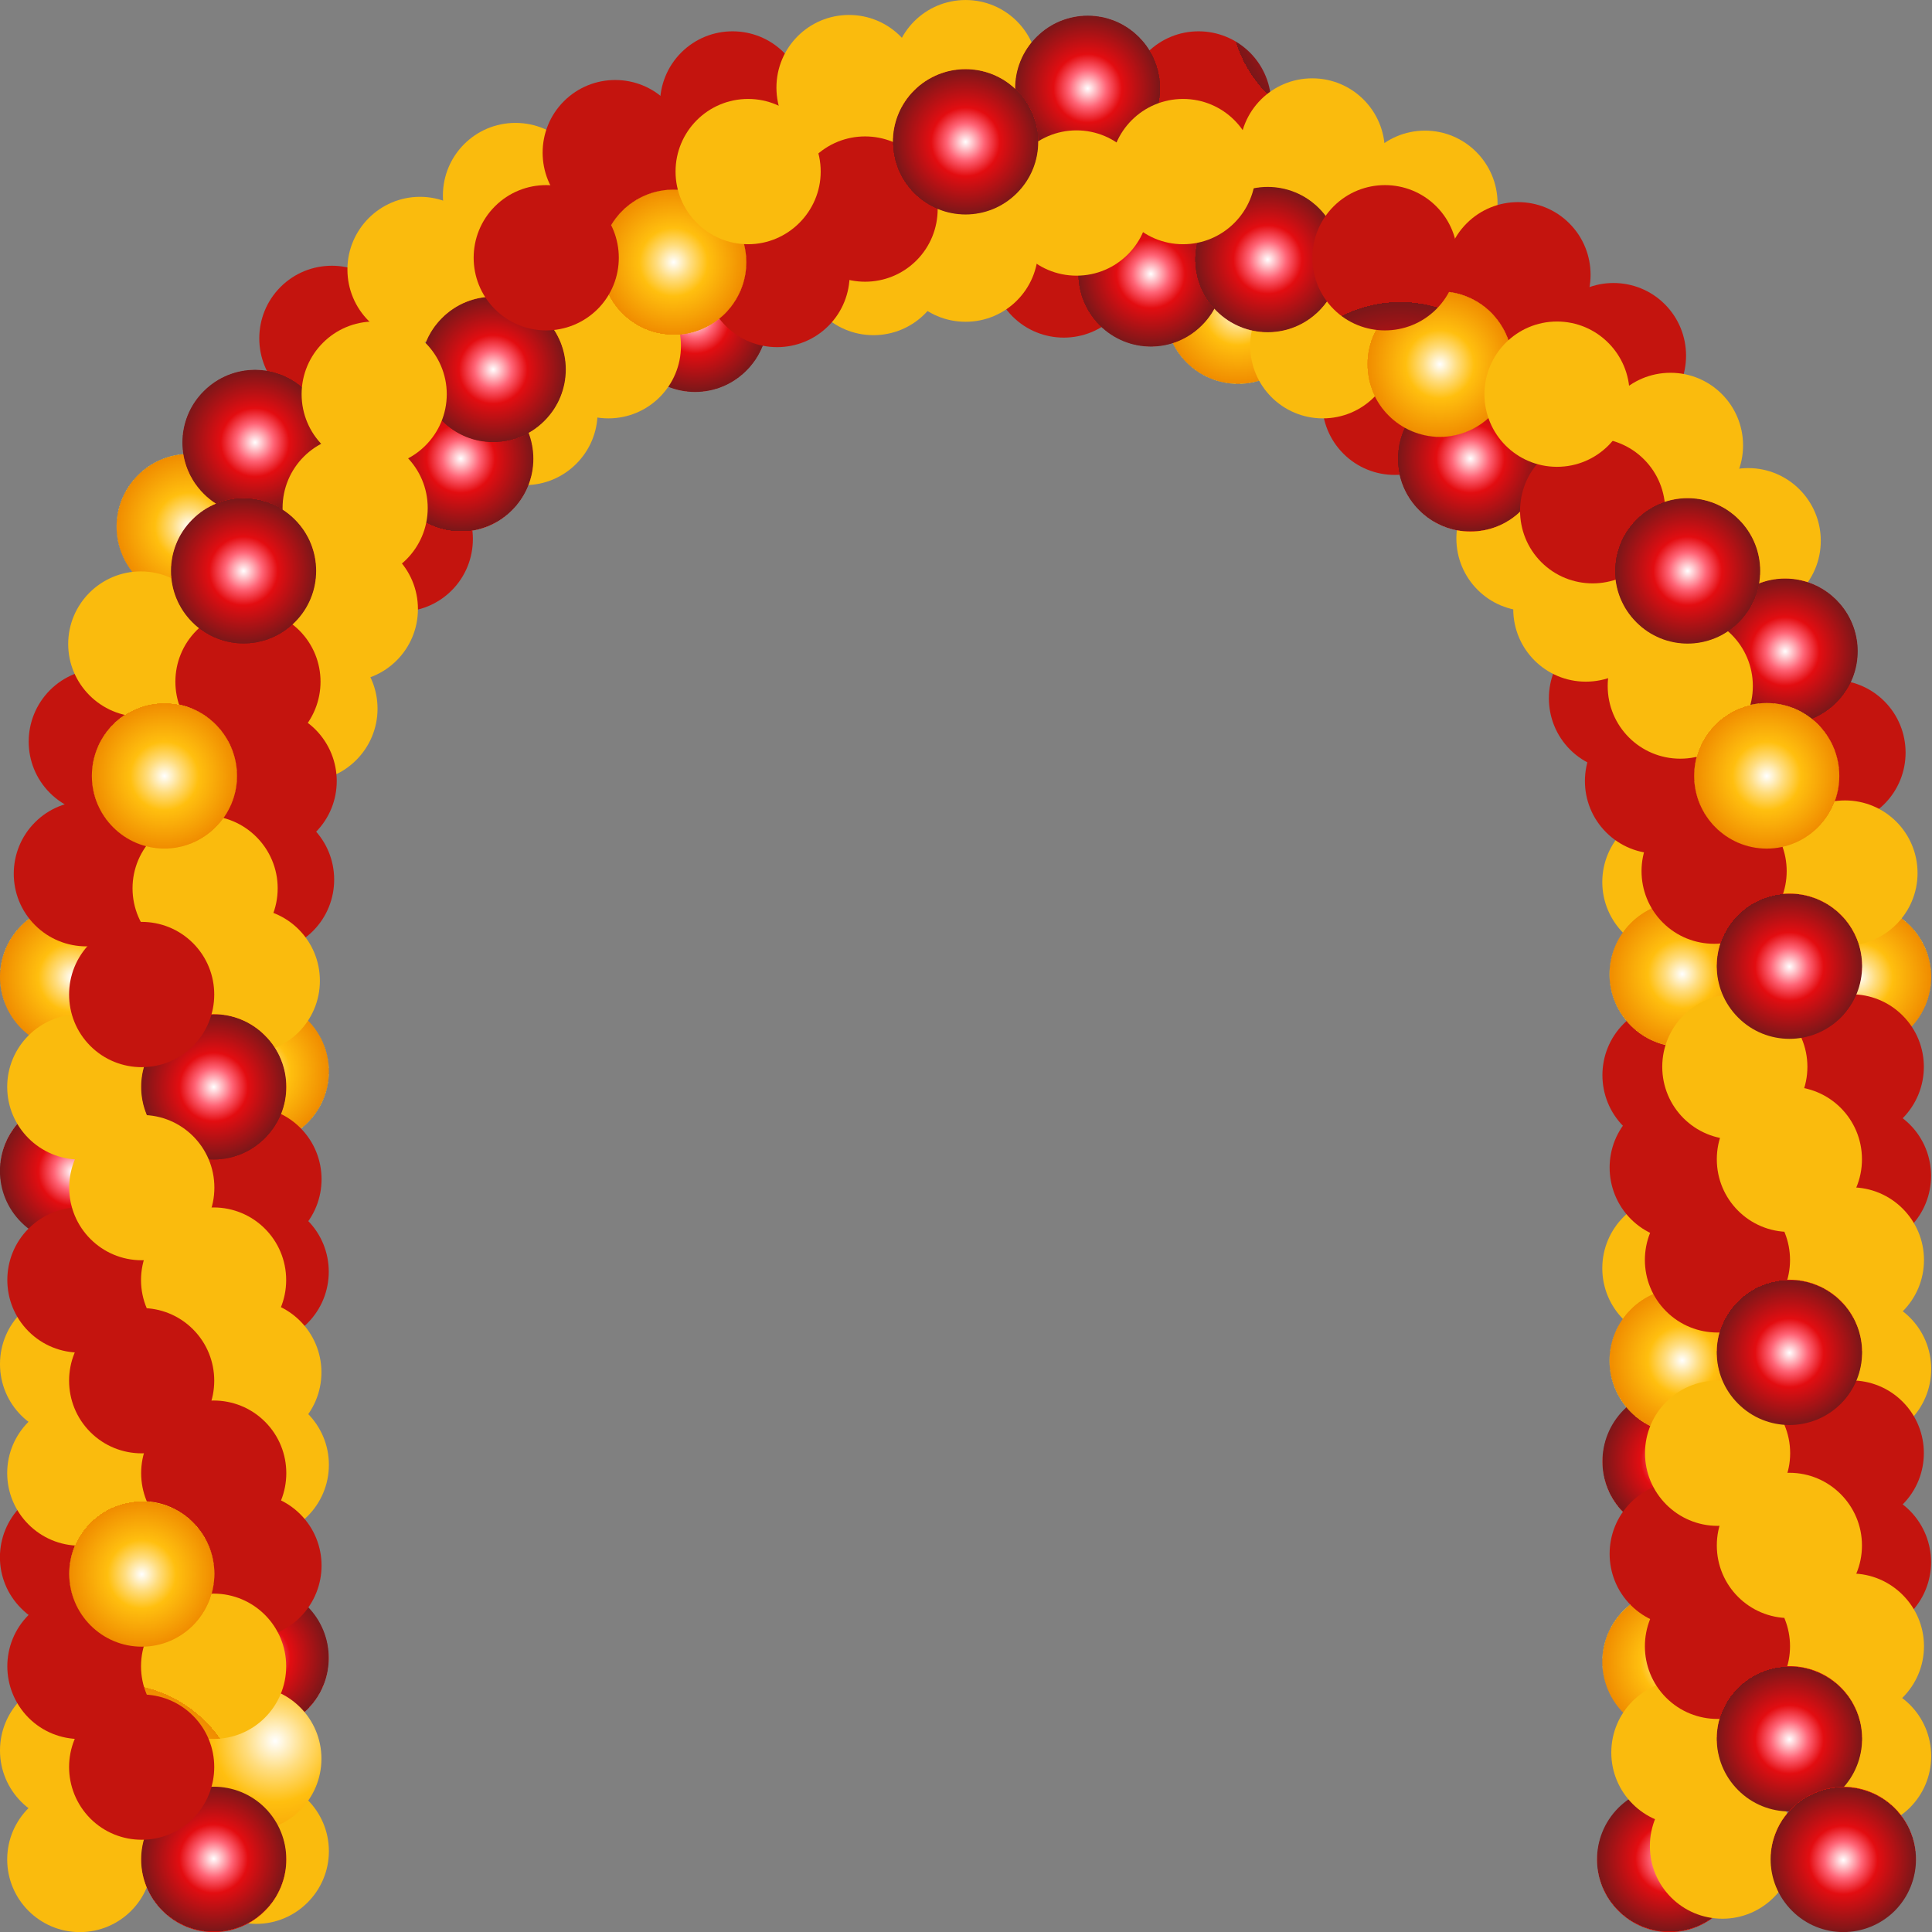 <?xml version="1.0" encoding="UTF-8" standalone="no"?>
<svg
   xmlns:dc="http://purl.org/dc/elements/1.1/"
   xmlns:cc="http://creativecommons.org/ns#"
   xmlns:rdf="http://www.w3.org/1999/02/22-rdf-syntax-ns#"
   xmlns:svg="http://www.w3.org/2000/svg"
   xmlns="http://www.w3.org/2000/svg"
   xmlns:xlink="http://www.w3.org/1999/xlink"
   xmlns:sodipodi="http://sodipodi.sourceforge.net/DTD/sodipodi-0.dtd"
   xmlns:inkscape="http://www.inkscape.org/namespaces/inkscape"
   width="266"
   height="266"
   version="1.1"
   style="clip-rule:evenodd;fill-rule:evenodd;image-rendering:optimizeQuality;shape-rendering:geometricPrecision;text-rendering:geometricPrecision"
   viewBox="0 0 7507.07 7507.111"
   id="svg2"
   inkscape:version="0.91 r13725"
   sodipodi:docname="arka.nedit.svg">
  <rect x="0" y="0" width="7507.07" height="7507.111" fill="#808080" stroke="none"/>
  <sodipodi:namedview
     pagecolor="#ffffff"
     bordercolor="#666666"
     borderopacity="1"
     objecttolerance="10"
     gridtolerance="10"
     guidetolerance="10"
     inkscape:pageopacity="0"
     inkscape:pageshadow="2"
     inkscape:window-width="1600"
     inkscape:window-height="838"
     id="namedview152"
     showgrid="false"
     inkscape:zoom="2.8294819"
     inkscape:cx="84.700713"
     inkscape:cy="116.94726"
     inkscape:window-x="-8"
     inkscape:window-y="-8"
     inkscape:window-maximized="1"
     inkscape:current-layer="_1563767412208" />
  <defs
     id="defs5">
    <radialGradient
       fy="7509.23"
       fx="1649.66"
       r="214.37"
       cy="7509.23"
       cx="1649.66"
       gradientTransform="matrix(1.259,1.259,1.259,-1.259,-9882,14886)"
       gradientUnits="userSpaceOnUse"
       id="radialGradient4524">
      <stop
         id="stop4526"
         style="stop-opacity:1; stop-color:white"
         offset="0" />
      <stop
         id="stop4528"
         style="stop-opacity:1; stop-color:#FFDD7F"
         offset="0.231" />
      <stop
         id="stop4530"
         style="stop-opacity:1; stop-color:#FFBF0F"
         offset="0.471" />
      <stop
         id="stop4532"
         style="stop-opacity:1; stop-color:#F08C00"
         offset="1" />
      <stop
         id="stop4534"
         style="stop-opacity:1; stop-color:#FABB0D"
         offset="1" />
    </radialGradient>
    <radialGradient
       fy="1690.21"
       fx="5608.27"
       r="214.37"
       cy="1690.21"
       cx="5608.27"
       gradientTransform="matrix(1.259,1.259,-1.259,1.259,675,-7499)"
       gradientUnits="userSpaceOnUse"
       id="radialGradient4504">
      <stop
         id="stop4506"
         style="stop-opacity:1; stop-color:white"
         offset="0" />
      <stop
         id="stop4508"
         style="stop-opacity:1; stop-color:#FF6375"
         offset="0.259" />
      <stop
         id="stop4510"
         style="stop-opacity:1; stop-color:#E30D11"
         offset="0.471" />
      <stop
         id="stop4512"
         style="stop-opacity:1; stop-color:#7A1719"
         offset="1" />
      <stop
         id="stop4514"
         style="stop-opacity:1; stop-color:#C4140E"
         offset="1" />
    </radialGradient>
    <mask
       id="id0">
      <linearGradient
         id="id1"
         gradientUnits="userSpaceOnUse"
         x1="10293.1"
         y1="4531.22"
         x2="10293.1"
         y2="4436.02">
        <stop
           offset="0"
           style="stop-opacity:0.502; stop-color:white"
           id="stop10" />
        <stop
           offset="1"
           style="stop-opacity:0; stop-color:white"
           id="stop12" />
      </linearGradient>
      <rect
         style="fill:url(#id1)"
         x="9657"
         y="4086"
         width="1492"
         height="455"
         id="rect14" />
    </mask>
    <radialGradient
       inkscape:collect="always"
       xlink:href="#radialGradient4524"
       id="radialGradient4418"
       cx="7615"
       cy="3761.5"
       fx="7615"
       fy="3761.5"
       r="282"
       gradientTransform="matrix(1,0,0,1.002,0,-6.669)"
       gradientUnits="userSpaceOnUse" />
    <radialGradient
       inkscape:collect="always"
       xlink:href="#radialGradient4504"
       id="radialGradient4426"
       cx="7918.5"
       cy="7967.875"
       fx="7918.5"
       fy="7967.875"
       r="282"
       gradientTransform="matrix(1,0,0,1.001,0,-10.596)"
       gradientUnits="userSpaceOnUse" />
    <radialGradient
       inkscape:collect="always"
       xlink:href="#radialGradient4524"
       id="radialGradient4434"
       cx="7972"
       cy="7567"
       fx="7972"
       fy="7567"
       r="282"
       gradientUnits="userSpaceOnUse" />
    <radialGradient
       inkscape:collect="always"
       xlink:href="#radialGradient4524"
       id="radialGradient4442"
       cx="7443"
       cy="7916"
       fx="7443"
       fy="7916"
       r="282"
       gradientUnits="userSpaceOnUse" />
    <radialGradient
       inkscape:collect="always"
       xlink:href="#radialGradient4504"
       id="radialGradient4450"
       cx="7237.5"
       cy="7967.875"
       fx="7237.5"
       fy="7967.875"
       r="282"
       gradientTransform="matrix(1,0,0,1.001,0,-10.596)"
       gradientUnits="userSpaceOnUse" />
    <radialGradient
       inkscape:collect="always"
       xlink:href="#radialGradient4504"
       id="radialGradient4458"
       cx="7703.125"
       cy="7499.5"
       fx="7703.125"
       fy="7499.5"
       r="282.375"
       gradientTransform="matrix(1,0,0,0.999,0,9.959)"
       gradientUnits="userSpaceOnUse" />
    <radialGradient
       inkscape:collect="always"
       xlink:href="#radialGradient4504"
       id="radialGradient4466"
       cx="7423.5"
       cy="7140.5"
       fx="7423.5"
       fy="7140.5"
       r="282"
       gradientUnits="userSpaceOnUse" />
    <radialGradient
       inkscape:collect="always"
       xlink:href="#radialGradient4504"
       id="radialGradient4474"
       cx="7286.5"
       cy="6781.5"
       fx="7286.5"
       fy="6781.5"
       r="282"
       gradientUnits="userSpaceOnUse" />
    <radialGradient
       inkscape:collect="always"
       xlink:href="#radialGradient4524"
       id="radialGradient4482"
       cx="7424"
       cy="6391"
       fx="7424"
       fy="6391"
       r="282"
       gradientUnits="userSpaceOnUse" />
    <radialGradient
       inkscape:collect="always"
       xlink:href="#radialGradient4524"
       id="radialGradient4484"
       cx="7703"
       cy="6749"
       fx="7703"
       fy="6749"
       r="282"
       gradientUnits="userSpaceOnUse" />
    <radialGradient
       inkscape:collect="always"
       xlink:href="#radialGradient4524"
       id="radialGradient4486"
       cx="7944"
       cy="7140"
       fx="7944"
       fy="7140"
       r="282"
       gradientUnits="userSpaceOnUse" />
    <radialGradient
       inkscape:collect="always"
       xlink:href="#radialGradient4524"
       id="radialGradient4494"
       cx="7286.5"
       cy="6032"
       fx="7286.5"
       fy="6032"
       r="282.5"
       gradientTransform="matrix(1,0,0,0.998,0,10.676)"
       gradientUnits="userSpaceOnUse" />
    <radialGradient
       inkscape:collect="always"
       xlink:href="#radialGradient4504"
       id="radialGradient4502"
       cx="7258.5"
       cy="6422.875"
       fx="7258.5"
       fy="6422.875"
       r="282"
       gradientTransform="matrix(1,0,0,1.001,0,-8.541)"
       gradientUnits="userSpaceOnUse" />
    <radialGradient
       inkscape:collect="always"
       xlink:href="#radialGradient4504"
       id="radialGradient4522"
       cx="7971.5"
       cy="6813.5"
       fx="7971.5"
       fy="6813.5"
       r="282"
       gradientUnits="userSpaceOnUse" />
    <radialGradient
       inkscape:collect="always"
       xlink:href="#radialGradient4524"
       id="radialGradient4542"
       cx="7258"
       cy="7200.5"
       fx="7258"
       fy="7200.5"
       r="282"
       gradientTransform="matrix(1,0,0,1.002,0,-12.767)"
       gradientUnits="userSpaceOnUse" />
    <radialGradient
       inkscape:collect="always"
       xlink:href="#radialGradient4524"
       id="radialGradient4544"
       cx="7293"
       cy="7553"
       fx="7293"
       fy="7553"
       r="282"
       gradientUnits="userSpaceOnUse" />
    <radialGradient
       inkscape:collect="always"
       xlink:href="#radialGradient4504"
       id="radialGradient4552"
       cx="7286.5"
       cy="5282.5"
       fx="7286.5"
       fy="5282.5"
       r="282"
       gradientUnits="userSpaceOnUse" />
    <radialGradient
       inkscape:collect="always"
       xlink:href="#radialGradient4504"
       id="radialGradient4554"
       cx="7423.5"
       cy="5640.5"
       fx="7423.5"
       fy="5640.5"
       r="282"
       gradientUnits="userSpaceOnUse" />
    <radialGradient
       inkscape:collect="always"
       xlink:href="#radialGradient4504"
       id="radialGradient4556"
       cx="7703.125"
       cy="5999.5"
       fx="7703.125"
       fy="5999.5"
       r="282.375"
       gradientTransform="matrix(1,0,0,0.999,0,7.967)"
       gradientUnits="userSpaceOnUse" />
    <radialGradient
       inkscape:collect="always"
       xlink:href="#radialGradient4504"
       id="radialGradient4558"
       cx="7943.5"
       cy="6390.5"
       fx="7943.5"
       fy="6390.5"
       r="282"
       gradientUnits="userSpaceOnUse" />
    <radialGradient
       inkscape:collect="always"
       xlink:href="#radialGradient4524"
       id="radialGradient4566"
       cx="7258"
       cy="5673"
       fx="7258"
       fy="5673"
       r="282"
       gradientUnits="userSpaceOnUse" />
    <radialGradient
       inkscape:collect="always"
       xlink:href="#radialGradient4524"
       id="radialGradient4574"
       cx="7286.5"
       cy="4532"
       fx="7286.5"
       fy="4532"
       r="282.5"
       gradientTransform="matrix(1,0,0,0.998,0,8.021)"
       gradientUnits="userSpaceOnUse" />
    <radialGradient
       inkscape:collect="always"
       xlink:href="#radialGradient4524"
       id="radialGradient4576"
       cx="7491"
       cy="4891"
       fx="7491"
       fy="4891"
       r="282"
       gradientUnits="userSpaceOnUse" />
    <radialGradient
       inkscape:collect="always"
       xlink:href="#radialGradient4524"
       id="radialGradient4578"
       cx="7703"
       cy="5250"
       fx="7703"
       fy="5250"
       r="282"
       gradientUnits="userSpaceOnUse" />
    <radialGradient
       inkscape:collect="always"
       xlink:href="#radialGradient4524"
       id="radialGradient4580"
       cx="7944"
       cy="5641"
       fx="7944"
       fy="5641"
       r="282"
       gradientUnits="userSpaceOnUse" />
    <radialGradient
       inkscape:collect="always"
       xlink:href="#radialGradient4524"
       id="radialGradient4582"
       cx="7972"
       cy="6064"
       fx="7972"
       fy="6064"
       r="282"
       gradientUnits="userSpaceOnUse" />
    <radialGradient
       inkscape:collect="always"
       xlink:href="#radialGradient4504"
       id="radialGradient4590"
       cx="7258.5"
       cy="4923.5"
       fx="7258.5"
       fy="4923.5"
       r="282"
       gradientUnits="userSpaceOnUse" />
    <radialGradient
       inkscape:collect="always"
       xlink:href="#radialGradient4524"
       id="radialGradient4598"
       cx="7258"
       cy="4174"
       fx="7258"
       fy="4174"
       r="282"
       gradientUnits="userSpaceOnUse" />
    <radialGradient
       inkscape:collect="always"
       xlink:href="#radialGradient4504"
       id="radialGradient4606"
       cx="7190.5"
       cy="3781.5"
       fx="7190.5"
       fy="3781.5"
       r="282"
       gradientUnits="userSpaceOnUse" />
    <radialGradient
       inkscape:collect="always"
       xlink:href="#radialGradient4504"
       id="radialGradient4608"
       cx="7410.5"
       cy="4131.5"
       fx="7410.5"
       fy="4131.5"
       r="282"
       gradientUnits="userSpaceOnUse" />
    <radialGradient
       inkscape:collect="always"
       xlink:href="#radialGradient4504"
       id="radialGradient4610"
       cx="7703.125"
       cy="4500.5"
       fx="7703.125"
       fy="4500.5"
       r="282.375"
       gradientTransform="matrix(1,0,0,0.999,0,5.977)"
       gradientUnits="userSpaceOnUse" />
    <radialGradient
       inkscape:collect="always"
       xlink:href="#radialGradient4504"
       id="radialGradient4612"
       cx="7943.5"
       cy="4891.5"
       fx="7943.5"
       fy="4891.5"
       r="282"
       gradientUnits="userSpaceOnUse" />
    <radialGradient
       inkscape:collect="always"
       xlink:href="#radialGradient4504"
       id="radialGradient4614"
       cx="7971.5"
       cy="5314.5"
       fx="7971.5"
       fy="5314.5"
       r="282"
       gradientUnits="userSpaceOnUse" />
    <radialGradient
       inkscape:collect="always"
       xlink:href="#radialGradient4504"
       id="radialGradient4622"
       cx="7050.5"
       cy="3460.5"
       fx="7050.5"
       fy="3460.5"
       r="282"
       gradientUnits="userSpaceOnUse" />
    <radialGradient
       inkscape:collect="always"
       xlink:href="#radialGradient4524"
       id="radialGradient4630"
       cx="6912"
       cy="3114"
       fx="6912"
       fy="3114"
       r="282"
       gradientUnits="userSpaceOnUse" />
    <radialGradient
       inkscape:collect="always"
       xlink:href="#radialGradient4524"
       id="radialGradient4638"
       cx="7279"
       cy="3413"
       fx="7279"
       fy="3413"
       r="282"
       gradientUnits="userSpaceOnUse" />
    <radialGradient
       inkscape:collect="always"
       xlink:href="#radialGradient4524"
       id="radialGradient4646"
       cx="7919"
       cy="4139"
       fx="7919"
       fy="4139"
       r="282"
       gradientUnits="userSpaceOnUse" />
    <radialGradient
       inkscape:collect="always"
       xlink:href="#radialGradient4524"
       id="radialGradient4654"
       cx="7972"
       cy="4542.5"
       fx="7972"
       fy="4542.5"
       r="282"
       gradientTransform="matrix(1,0,0,1.002,0,-8.054)"
       gradientUnits="userSpaceOnUse" />
    <radialGradient
       inkscape:collect="always"
       xlink:href="#radialGradient4524"
       id="radialGradient4662"
       cx="6691"
       cy="2840"
       fx="6691"
       fy="2840"
       r="282"
       gradientUnits="userSpaceOnUse" />
    <radialGradient
       inkscape:collect="always"
       xlink:href="#radialGradient4504"
       id="radialGradient4670"
       cx="7872.5"
       cy="3671.5"
       fx="7872.5"
       fy="3671.5"
       r="282"
       gradientUnits="userSpaceOnUse" />
    <radialGradient
       inkscape:collect="always"
       xlink:href="#radialGradient4504"
       id="radialGradient4678"
       cx="7686.5"
       cy="3278"
       fx="7686.5"
       fy="3278"
       r="282"
       gradientTransform="matrix(1,0,0,1.001,0,-2.906)"
       gradientUnits="userSpaceOnUse" />
    <radialGradient
       inkscape:collect="always"
       xlink:href="#radialGradient4504"
       id="radialGradient4686"
       cx="7307.5"
       cy="2966"
       fx="7307.5"
       fy="2966"
       r="282"
       gradientTransform="matrix(1,0,0,1.001,0,-2.629)"
       gradientUnits="userSpaceOnUse" />
    <radialGradient
       inkscape:collect="always"
       xlink:href="#radialGradient4504"
       id="radialGradient4694"
       cx="6938.5"
       cy="2732.5"
       fx="6938.5"
       fy="2732.5"
       r="282"
       gradientUnits="userSpaceOnUse" />
    <radialGradient
       inkscape:collect="always"
       xlink:href="#radialGradient4504"
       id="radialGradient4702"
       cx="6463.5"
       cy="2530.875"
       fx="6463.5"
       fy="2530.875"
       r="282"
       gradientTransform="matrix(1,0,0,1.001,0,-3.366)"
       gradientUnits="userSpaceOnUse" />
    <radialGradient
       inkscape:collect="always"
       xlink:href="#radialGradient4524"
       id="radialGradient4710"
       cx="7543"
       cy="2849"
       fx="7543"
       fy="2849"
       r="282"
       gradientUnits="userSpaceOnUse" />
    <radialGradient
       inkscape:collect="always"
       xlink:href="#radialGradient4524"
       id="radialGradient4718"
       cx="7241"
       cy="2479"
       fx="7241"
       fy="2479"
       r="282"
       gradientUnits="userSpaceOnUse" />
    <radialGradient
       inkscape:collect="always"
       xlink:href="#radialGradient4524"
       id="radialGradient4726"
       cx="6800"
       cy="2280"
       fx="6800"
       fy="2280"
       r="282"
       gradientUnits="userSpaceOnUse" />
    <radialGradient
       inkscape:collect="always"
       xlink:href="#radialGradient4524"
       id="radialGradient4734"
       cx="6345"
       cy="2163.5"
       fx="6345"
       fy="2163.5"
       r="282"
       gradientTransform="matrix(1,0,0,1.002,0,-3.836)"
       gradientUnits="userSpaceOnUse" />
    <radialGradient
       inkscape:collect="always"
       xlink:href="#radialGradient4524"
       id="radialGradient4742"
       cx="5890"
       cy="2092"
       fx="5890"
       fy="2092"
       r="282"
       gradientUnits="userSpaceOnUse" />
    <radialGradient
       inkscape:collect="always"
       xlink:href="#radialGradient4524"
       id="radialGradient4750"
       cx="5560.5"
       cy="1958"
       fx="5560.5"
       fy="1958"
       r="282.5"
       gradientTransform="matrix(1,0,0,0.998,0,3.465)"
       gradientUnits="userSpaceOnUse" />
    <radialGradient
       inkscape:collect="always"
       xlink:href="#radialGradient4504"
       id="radialGradient4758"
       cx="6169.5"
       cy="2311.5"
       fx="6169.5"
       fy="2311.5"
       r="282"
       gradientUnits="userSpaceOnUse" />
    <radialGradient
       inkscape:collect="always"
       xlink:href="#radialGradient4504"
       id="radialGradient4766"
       cx="7019.5"
       cy="2130.5"
       fx="7019.5"
       fy="2130.5"
       r="282"
       gradientUnits="userSpaceOnUse" />
    <radialGradient
       inkscape:collect="always"
       xlink:href="#radialGradient4504"
       id="radialGradient4774"
       cx="6648.5"
       cy="1816.5"
       fx="6648.5"
       fy="1816.5"
       r="282"
       gradientUnits="userSpaceOnUse" />
    <radialGradient
       inkscape:collect="always"
       xlink:href="#radialGradient4504"
       id="radialGradient4782"
       cx="6131.5"
       cy="1750.5"
       fx="6131.5"
       fy="1750.5"
       r="282"
       gradientUnits="userSpaceOnUse" />
    <radialGradient
       inkscape:collect="always"
       xlink:href="#radialGradient4504"
       id="radialGradient4790"
       cx="5676"
       cy="1757.5"
       fx="5676"
       fy="1757.5"
       r="282.25"
       gradientTransform="matrix(1,0,0,0.999,0,1.557)"
       gradientUnits="userSpaceOnUse" />
    <radialGradient
       inkscape:collect="always"
       xlink:href="#radialGradient4504"
       id="radialGradient4798"
       cx="5221.5"
       cy="1813"
       fx="5221.5"
       fy="1813"
       r="282"
       gradientTransform="matrix(1,0,0,1.001,0,-1.607)"
       gradientUnits="userSpaceOnUse" />
    <radialGradient
       inkscape:collect="always"
       xlink:href="#radialGradient4524"
       id="radialGradient4806"
       cx="6287"
       cy="1539"
       fx="6287"
       fy="1539"
       r="282"
       gradientUnits="userSpaceOnUse" />
    <radialGradient
       inkscape:collect="always"
       xlink:href="#radialGradient4524"
       id="radialGradient4814"
       cx="5849"
       cy="1336"
       fx="5849"
       fy="1336"
       r="282"
       gradientUnits="userSpaceOnUse" />
    <radialGradient
       inkscape:collect="always"
       xlink:href="#radialGradient4524"
       id="radialGradient4822"
       cx="5347"
       cy="1416"
       fx="5347"
       fy="1416"
       r="282"
       gradientUnits="userSpaceOnUse" />
    <radialGradient
       inkscape:collect="always"
       xlink:href="#radialGradient4524"
       id="radialGradient4830"
       cx="4933"
       cy="1538"
       fx="4933"
       fy="1538"
       r="282"
       gradientUnits="userSpaceOnUse" />
    <radialGradient
       inkscape:collect="always"
       xlink:href="#radialGradient4504"
       id="radialGradient4838"
       cx="4883.5"
       cy="1778.5"
       fx="4883.5"
       fy="1778.5"
       r="282"
       gradientUnits="userSpaceOnUse" />
    <radialGradient
       inkscape:collect="always"
       xlink:href="#radialGradient4524"
       id="radialGradient4846"
       cx="4502"
       cy="1717"
       fx="4502"
       fy="1717"
       r="282"
       gradientUnits="userSpaceOnUse" />
    <radialGradient
       inkscape:collect="always"
       xlink:href="#radialGradient4504"
       id="radialGradient4854"
       cx="5407.5"
       cy="1153.5"
       fx="5407.5"
       fy="1153.5"
       r="282"
       gradientUnits="userSpaceOnUse" />
    <radialGradient
       inkscape:collect="always"
       xlink:href="#radialGradient4504"
       id="radialGradient4862"
       cx="4976.5"
       cy="1093"
       fx="4976.5"
       fy="1093"
       r="282"
       gradientTransform="matrix(1,0,0,1.001,0,-0.969)"
       gradientUnits="userSpaceOnUse" />
    <radialGradient
       inkscape:collect="always"
       xlink:href="#radialGradient4504"
       id="radialGradient4870"
       cx="4501.875"
       cy="1300.5"
       fx="4501.875"
       fy="1300.5"
       r="282.375"
       gradientTransform="matrix(1,0,0,0.999,0,1.727)"
       gradientUnits="userSpaceOnUse" />
    <radialGradient
       inkscape:collect="always"
       xlink:href="#radialGradient4524"
       id="radialGradient4878"
       cx="4502"
       cy="1032"
       fx="4502"
       fy="1032"
       r="282"
       gradientUnits="userSpaceOnUse" />
    <radialGradient
       inkscape:collect="always"
       xlink:href="#radialGradient4524"
       id="radialGradient4886"
       cx="4144"
       cy="1769"
       fx="4144"
       fy="1769"
       r="282"
       gradientUnits="userSpaceOnUse" />
    <radialGradient
       inkscape:collect="always"
       xlink:href="#radialGradient4524"
       id="radialGradient4894"
       cx="4049"
       cy="1090"
       fx="4049"
       fy="1090"
       r="282"
       gradientUnits="userSpaceOnUse" />
    <radialGradient
       inkscape:collect="always"
       xlink:href="#radialGradient4504"
       id="radialGradient4902"
       cx="4111.5"
       cy="1561.5"
       fx="4111.5"
       fy="1561.5"
       r="282"
       gradientUnits="userSpaceOnUse" />
    <radialGradient
       inkscape:collect="always"
       xlink:href="#radialGradient4504"
       id="radialGradient4910"
       cx="3769.5"
       cy="1815.5"
       fx="3769.5"
       fy="1815.5"
       r="282"
       gradientUnits="userSpaceOnUse" />
    <radialGradient
       inkscape:collect="always"
       xlink:href="#radialGradient4524"
       id="radialGradient4918"
       cx="3657"
       cy="1416"
       fx="3657"
       fy="1416"
       r="282"
       gradientUnits="userSpaceOnUse" />
    <radialGradient
       inkscape:collect="always"
       xlink:href="#radialGradient4504"
       id="radialGradient4926"
       cx="3451"
       cy="1989.5"
       fx="3451"
       fy="1989.5"
       r="282.25"
       gradientTransform="matrix(1,0,0,0.999,0,1.762)"
       gradientUnits="userSpaceOnUse" />
    <radialGradient
       inkscape:collect="always"
       xlink:href="#radialGradient4504"
       id="radialGradient4934"
       cx="3596.5"
       cy="1153.5"
       fx="3596.5"
       fy="1153.5"
       r="282"
       gradientUnits="userSpaceOnUse" />
    <radialGradient
       inkscape:collect="always"
       xlink:href="#radialGradient4524"
       id="radialGradient4942"
       cx="3367.5"
       cy="1768"
       fx="3367.5"
       fy="1768"
       r="282.5"
       gradientTransform="matrix(1,0,0,0.998,0,3.129)"
       gradientUnits="userSpaceOnUse" />
    <radialGradient
       inkscape:collect="always"
       xlink:href="#radialGradient4524"
       id="radialGradient4950"
       cx="3114"
       cy="2092"
       fx="3114"
       fy="2092"
       r="282"
       gradientUnits="userSpaceOnUse" />
    <radialGradient
       inkscape:collect="always"
       xlink:href="#radialGradient4504"
       id="radialGradient4958"
       cx="3140.5"
       cy="1342.5"
       fx="3140.5"
       fy="1342.5"
       r="282"
       gradientUnits="userSpaceOnUse" />
    <radialGradient
       inkscape:collect="always"
       xlink:href="#radialGradient4504"
       id="radialGradient4966"
       cx="2872.5"
       cy="1750.5"
       fx="2872.5"
       fy="1750.5"
       r="282"
       gradientUnits="userSpaceOnUse" />
    <radialGradient
       inkscape:collect="always"
       xlink:href="#radialGradient4524"
       id="radialGradient4974"
       cx="2790"
       cy="2351"
       fx="2790"
       fy="2351"
       r="282"
       gradientUnits="userSpaceOnUse" />
    <radialGradient
       inkscape:collect="always"
       xlink:href="#radialGradient4504"
       id="radialGradient4982"
       cx="2666.5"
       cy="2184"
       fx="2666.5"
       fy="2184"
       r="282"
       gradientTransform="matrix(1,0,0,1.001,0,-1.936)"
       gradientUnits="userSpaceOnUse" />
    <radialGradient
       inkscape:collect="always"
       xlink:href="#radialGradient4504"
       id="radialGradient4990"
       cx="2540.5"
       cy="2530.875"
       fx="2540.5"
       fy="2530.875"
       r="282"
       gradientTransform="matrix(1,0,0,1.001,0,-3.366)"
       gradientUnits="userSpaceOnUse" />
    <radialGradient
       inkscape:collect="always"
       xlink:href="#radialGradient4524"
       id="radialGradient4998"
       cx="2753"
       cy="1509"
       fx="2753"
       fy="1509"
       r="282"
       gradientUnits="userSpaceOnUse" />
    <radialGradient
       inkscape:collect="always"
       xlink:href="#radialGradient4524"
       id="radialGradient5006"
       cx="2382"
       cy="1796"
       fx="2382"
       fy="1796"
       r="282"
       gradientUnits="userSpaceOnUse" />
    <radialGradient
       inkscape:collect="always"
       xlink:href="#radialGradient4524"
       id="radialGradient5014"
       cx="2204"
       cy="2280"
       fx="2204"
       fy="2280"
       r="282"
       gradientUnits="userSpaceOnUse" />
    <radialGradient
       inkscape:collect="always"
       xlink:href="#radialGradient4524"
       id="radialGradient5022"
       cx="2130"
       cy="2722"
       fx="2130"
       fy="2722"
       r="282"
       gradientUnits="userSpaceOnUse" />
    <radialGradient
       inkscape:collect="always"
       xlink:href="#radialGradient4524"
       id="radialGradient5030"
       cx="2092"
       cy="3114"
       fx="2092"
       fy="3114"
       r="282"
       gradientUnits="userSpaceOnUse" />
    <radialGradient
       inkscape:collect="always"
       xlink:href="#radialGradient4504"
       id="radialGradient5038"
       cx="2305.5"
       cy="2842.5"
       fx="2305.5"
       fy="2842.5"
       r="282"
       gradientUnits="userSpaceOnUse" />
    <radialGradient
       inkscape:collect="always"
       xlink:href="#radialGradient4504"
       id="radialGradient5046"
       cx="2039.5"
       cy="2063.5"
       fx="2039.5"
       fy="2063.5"
       r="282"
       gradientUnits="userSpaceOnUse" />
    <radialGradient
       inkscape:collect="always"
       xlink:href="#radialGradient4524"
       id="radialGradient5054"
       cx="1935"
       cy="3501"
       fx="1935"
       fy="3501"
       r="282"
       gradientUnits="userSpaceOnUse" />
    <radialGradient
       inkscape:collect="always"
       xlink:href="#radialGradient4504"
       id="radialGradient5062"
       cx="1741"
       cy="2467.5"
       fx="1741"
       fy="2467.5"
       r="282.25"
       gradientTransform="matrix(1,0,0,0.999,0,2.186)"
       gradientUnits="userSpaceOnUse" />
    <radialGradient
       inkscape:collect="always"
       xlink:href="#radialGradient4504"
       id="radialGradient5070"
       cx="1696.5"
       cy="2966"
       fx="1696.5"
       fy="2966"
       r="282"
       gradientTransform="matrix(1,0,0,1.001,0,-2.629)"
       gradientUnits="userSpaceOnUse" />
    <radialGradient
       inkscape:collect="always"
       xlink:href="#radialGradient4504"
       id="radialGradient5078"
       cx="1713.5"
       cy="3396.5"
       fx="1713.5"
       fy="3396.5"
       r="282"
       gradientUnits="userSpaceOnUse" />
    <radialGradient
       inkscape:collect="always"
       xlink:href="#radialGradient4504"
       id="radialGradient5086"
       cx="1776.5"
       cy="3781.5"
       fx="1776.5"
       fy="3781.5"
       r="282"
       gradientUnits="userSpaceOnUse" />
    <radialGradient
       inkscape:collect="always"
       xlink:href="#radialGradient4504"
       id="radialGradient5094"
       cx="1766.5"
       cy="4164.5"
       fx="1766.5"
       fy="4164.5"
       r="282"
       gradientUnits="userSpaceOnUse" />
    <radialGradient
       inkscape:collect="always"
       xlink:href="#radialGradient4524"
       id="radialGradient5102"
       cx="1485"
       cy="2794.5"
       fx="1485"
       fy="2794.5"
       r="282"
       gradientTransform="matrix(1,0,0,1.002,0,-4.955)"
       gradientUnits="userSpaceOnUse" />
    <radialGradient
       inkscape:collect="always"
       xlink:href="#radialGradient4524"
       id="radialGradient5110"
       cx="1297"
       cy="3250"
       fx="1297"
       fy="3250"
       r="282"
       gradientUnits="userSpaceOnUse" />
    <radialGradient
       inkscape:collect="always"
       xlink:href="#radialGradient4524"
       id="radialGradient5118"
       cx="1389"
       cy="3761.5"
       fx="1389"
       fy="3761.5"
       r="282"
       gradientTransform="matrix(1,0,0,1.002,0,-6.669)"
       gradientUnits="userSpaceOnUse" />
    <radialGradient
       inkscape:collect="always"
       xlink:href="#radialGradient4524"
       id="radialGradient5126"
       cx="1547"
       cy="4198"
       fx="1547"
       fy="4198"
       r="282"
       gradientUnits="userSpaceOnUse" />
    <radialGradient
       inkscape:collect="always"
       xlink:href="#radialGradient4524"
       id="radialGradient5134"
       cx="1711"
       cy="4557"
       fx="1711"
       fy="4557"
       r="282"
       gradientUnits="userSpaceOnUse" />
    <radialGradient
       inkscape:collect="always"
       xlink:href="#radialGradient4524"
       id="radialGradient5142"
       cx="1745.5"
       cy="4909"
       fx="1745.5"
       fy="4909"
       r="282.5"
       gradientTransform="matrix(1,0,0,0.998,0,8.688)"
       gradientUnits="userSpaceOnUse" />
    <radialGradient
       inkscape:collect="always"
       xlink:href="#radialGradient4504"
       id="radialGradient5150"
       cx="1143.5"
       cy="3628.5"
       fx="1143.5"
       fy="3628.5"
       r="282"
       gradientUnits="userSpaceOnUse" />
    <radialGradient
       inkscape:collect="always"
       xlink:href="#radialGradient4504"
       id="radialGradient5152"
       cx="1085.5"
       cy="4141.5"
       fx="1085.5"
       fy="4141.5"
       r="282"
       gradientUnits="userSpaceOnUse" />
    <radialGradient
       inkscape:collect="always"
       xlink:href="#radialGradient4504"
       id="radialGradient5154"
       cx="1300.5"
       cy="4610.5"
       fx="1300.5"
       fy="4610.5"
       r="282"
       gradientUnits="userSpaceOnUse" />
    <radialGradient
       inkscape:collect="always"
       xlink:href="#radialGradient4504"
       id="radialGradient5156"
       cx="1580.5"
       cy="4969"
       fx="1580.5"
       fy="4969"
       r="282"
       gradientTransform="matrix(1,0,0,1.001,0,-4.405)"
       gradientUnits="userSpaceOnUse" />
    <radialGradient
       inkscape:collect="always"
       xlink:href="#radialGradient4504"
       id="radialGradient5158"
       cx="1717.5"
       cy="5327.5"
       fx="1717.5"
       fy="5327.5"
       r="282"
       gradientUnits="userSpaceOnUse" />
    <radialGradient
       inkscape:collect="always"
       xlink:href="#radialGradient4504"
       id="radialGradient5166"
       cx="1745.5"
       cy="5686.5"
       fx="1745.5"
       fy="5686.5"
       r="282"
       gradientUnits="userSpaceOnUse" />
    <radialGradient
       inkscape:collect="always"
       xlink:href="#radialGradient4524"
       id="radialGradient5174"
       cx="1717"
       cy="6077"
       fx="1717"
       fy="6077"
       r="282"
       gradientUnits="userSpaceOnUse" />
    <radialGradient
       inkscape:collect="always"
       xlink:href="#radialGradient4524"
       id="radialGradient5176"
       cx="1580"
       cy="5719"
       fx="1580"
       fy="5719"
       r="282"
       gradientUnits="userSpaceOnUse" />
    <radialGradient
       inkscape:collect="always"
       xlink:href="#radialGradient4524"
       id="radialGradient5178"
       cx="1301"
       cy="5360"
       fx="1301"
       fy="5360"
       r="282"
       gradientUnits="userSpaceOnUse" />
    <radialGradient
       inkscape:collect="always"
       xlink:href="#radialGradient4524"
       id="radialGradient5180"
       cx="1060"
       cy="4969"
       fx="1060"
       fy="4969"
       r="282"
       gradientUnits="userSpaceOnUse" />
    <radialGradient
       inkscape:collect="always"
       xlink:href="#radialGradient4524"
       id="radialGradient5182"
       cx="1032"
       cy="4542.5"
       fx="1032"
       fy="4542.5"
       r="282"
       gradientTransform="matrix(1,0,0,1.002,0,-8.054)"
       gradientUnits="userSpaceOnUse" />
    <radialGradient
       inkscape:collect="always"
       xlink:href="#radialGradient4524"
       id="radialGradient5190"
       cx="1746"
       cy="6436"
       fx="1746"
       fy="6436"
       r="282"
       gradientUnits="userSpaceOnUse" />
    <radialGradient
       inkscape:collect="always"
       xlink:href="#radialGradient4504"
       id="radialGradient5198"
       cx="1717.5"
       cy="6827.5"
       fx="1717.5"
       fy="6827.5"
       r="282"
       gradientUnits="userSpaceOnUse" />
    <radialGradient
       inkscape:collect="always"
       xlink:href="#radialGradient4504"
       id="radialGradient5200"
       cx="1580.5"
       cy="6468.5"
       fx="1580.5"
       fy="6468.5"
       r="282"
       gradientUnits="userSpaceOnUse" />
    <radialGradient
       inkscape:collect="always"
       xlink:href="#radialGradient4504"
       id="radialGradient5202"
       cx="1300.5"
       cy="6109.5"
       fx="1300.5"
       fy="6109.5"
       r="282"
       gradientUnits="userSpaceOnUse" />
    <radialGradient
       inkscape:collect="always"
       xlink:href="#radialGradient4504"
       id="radialGradient5204"
       cx="1060.5"
       cy="5718.5"
       fx="1060.5"
       fy="5718.5"
       r="282"
       gradientUnits="userSpaceOnUse" />
    <radialGradient
       inkscape:collect="always"
       xlink:href="#radialGradient4504"
       id="radialGradient5206"
       cx="1032.125"
       cy="5295.5"
       fx="1032.125"
       fy="5295.5"
       r="282.375"
       gradientTransform="matrix(1,0,0,0.999,0,7.033)"
       gradientUnits="userSpaceOnUse" />
    <radialGradient
       inkscape:collect="always"
       xlink:href="#radialGradient4504"
       id="radialGradient5214"
       cx="1745.5"
       cy="7185.875"
       fx="1745.5"
       fy="7185.875"
       r="282"
       gradientTransform="matrix(1,0,0,1.001,0,-9.556)"
       gradientUnits="userSpaceOnUse" />
    <radialGradient
       inkscape:collect="always"
       xlink:href="#radialGradient4524"
       id="radialGradient5222"
       cx="1580"
       cy="7218"
       fx="1580"
       fy="7218"
       r="282"
       gradientUnits="userSpaceOnUse" />
    <radialGradient
       inkscape:collect="always"
       xlink:href="#radialGradient4524"
       id="radialGradient5224"
       cx="1301"
       cy="6859.5"
       fx="1301"
       fy="6859.5"
       r="282"
       gradientTransform="matrix(1,0,0,1.002,0,-12.162)"
       gradientUnits="userSpaceOnUse" />
    <radialGradient
       inkscape:collect="always"
       xlink:href="#radialGradient4524"
       id="radialGradient5226"
       cx="1032"
       cy="6045"
       fx="1032"
       fy="6045"
       r="282"
       gradientUnits="userSpaceOnUse" />
    <radialGradient
       inkscape:collect="always"
       xlink:href="#radialGradient4524"
       id="radialGradient5228"
       cx="1060"
       cy="6468"
       fx="1060"
       fy="6468"
       r="282"
       gradientUnits="userSpaceOnUse" />
    <radialGradient
       inkscape:collect="always"
       xlink:href="#radialGradient4524"
       id="radialGradient5236"
       cx="1717"
       cy="7577"
       fx="1717"
       fy="7577"
       r="282"
       gradientUnits="userSpaceOnUse" />
    <radialGradient
       inkscape:collect="always"
       xlink:href="#radialGradient4524"
       id="radialGradient5244"
       cx="1746"
       cy="7936"
       fx="1746"
       fy="7936"
       r="282"
       gradientUnits="userSpaceOnUse" />
    <radialGradient
       inkscape:collect="always"
       xlink:href="#radialGradient4504"
       id="radialGradient5252"
       cx="1032.125"
       cy="6794.875"
       fx="1032.125"
       fy="6794.875"
       r="282.375"
       gradientUnits="userSpaceOnUse" />
    <radialGradient
       inkscape:collect="always"
       xlink:href="#radialGradient4504"
       id="radialGradient5254"
       cx="1060.5"
       cy="7218.5"
       fx="1060.5"
       fy="7218.5"
       r="282"
       gradientUnits="userSpaceOnUse" />
    <radialGradient
       inkscape:collect="always"
       xlink:href="#radialGradient4504"
       id="radialGradient5256"
       cx="1300.5"
       cy="7609.5"
       fx="1300.5"
       fy="7609.5"
       r="282"
       gradientUnits="userSpaceOnUse" />
    <radialGradient
       inkscape:collect="always"
       xlink:href="#radialGradient4504"
       id="radialGradient5258"
       cx="1580.5"
       cy="7967.875"
       fx="1580.5"
       fy="7967.875"
       r="282"
       gradientTransform="matrix(1,0,0,1.001,0,-10.596)"
       gradientUnits="userSpaceOnUse" />
    <radialGradient
       inkscape:collect="always"
       xlink:href="#radialGradient4524"
       id="radialGradient5266"
       cx="1060"
       cy="7968"
       fx="1060"
       fy="7968"
       r="282"
       gradientUnits="userSpaceOnUse" />
    <radialGradient
       inkscape:collect="always"
       xlink:href="#radialGradient4524"
       id="radialGradient5274"
       cx="1032"
       cy="7545"
       fx="1032"
       fy="7545"
       r="282"
       gradientUnits="userSpaceOnUse" />
    <radialGradient
       inkscape:collect="always"
       xlink:href="#radialGradient4504-1"
       id="radialGradient4458-8"
       cx="7703.125"
       cy="7499.5"
       fx="7703.125"
       fy="7499.5"
       r="282.375"
       gradientTransform="matrix(1,0,0,0.999,209.381,478.326)"
       gradientUnits="userSpaceOnUse" />
    <radialGradient
       fy="1690.21"
       fx="5608.27"
       r="214.37"
       cy="1690.21"
       cx="5608.27"
       gradientTransform="matrix(1.259,1.259,-1.259,1.259,675,-7499)"
       gradientUnits="userSpaceOnUse"
       id="radialGradient4504-1">
      <stop
         id="stop4506-7"
         style="stop-opacity:1; stop-color:white"
         offset="0" />
      <stop
         id="stop4508-4"
         style="stop-opacity:1; stop-color:#FF6375"
         offset="0.259" />
      <stop
         id="stop4510-2"
         style="stop-opacity:1; stop-color:#E30D11"
         offset="0.471" />
      <stop
         id="stop4512-7"
         style="stop-opacity:1; stop-color:#7A1719"
         offset="1" />
      <stop
         id="stop4514-2"
         style="stop-opacity:1; stop-color:#C4140E"
         offset="1" />
    </radialGradient>
  </defs>
  <g
     transform="matrix(1,0,0,1.001,-750.056,-750.686)"
     id="_1563767412208"
     style="fill:#000000;fill-opacity:1">
    <path
       inkscape:connector-curvature="0"
       style="fill:url(#radialGradient4598);fill-opacity:1.0"
       id="path486"
       d="m 7258,3892 c -155,0 -282,126 -282,282 0,155 127,282 282,282 156,0 282,-127 282,-282 0,-156 -126,-282 -282,-282 z" />
    <path
       inkscape:connector-curvature="0"
       style="fill:url(#radialGradient4622);fill-opacity:1.0"
       id="path488"
       d="m 6851,3660 c -110,-110 -110,-289 0,-399 111,-110 289,-110 399,0 110,110 110,289 0,399 -110,110 -288,110 -399,0 z" />
    <path
       inkscape:connector-curvature="0"
       style="fill:url(#radialGradient4662);fill-opacity:1.0"
       id="path490"
       d="m 6691,2558 c -156,0 -282,126 -282,282 0,156 126,282 282,282 156,0 282,-126 282,-282 0,-156 -126,-282 -282,-282 z" />
    <path
       inkscape:connector-curvature="0"
       style="fill:url(#radialGradient4758);fill-opacity:1.0"
       id="path492"
       d="m 5970,2511 c -110,-110 -110,-289 0,-399 110,-110 289,-110 399,0 110,110 110,289 0,399 -110,110 -289,110 -399,0 z" />
    <path
       inkscape:connector-curvature="0"
       style="fill:url(#radialGradient4750);fill-opacity:1.0"
       id="path494"
       d="m 5561,1676 c -156,0 -283,127 -283,282 0,156 127,282 283,282 155,0 282,-126 282,-282 0,-155 -127,-282 -282,-282 z" />
    <path
       inkscape:connector-curvature="0"
       style="fill:url(#radialGradient4838);fill-opacity:1.0"
       id="path496"
       d="m 4684,1978 c -110,-110 -110,-289 0,-399 110,-110 289,-110 399,0 110,110 110,289 0,399 -110,110 -289,110 -399,0 z" />
    <path
       inkscape:connector-curvature="0"
       style="fill:url(#radialGradient4926);fill-opacity:1.0"
       id="path498"
       d="m 3252,2189 c -111,-110 -111,-288 0,-399 110,-110 288,-110 398,0 111,111 111,289 0,399 -110,110 -288,110 -398,0 z" />
    <path
       inkscape:connector-curvature="0"
       style="fill:url(#radialGradient4974);fill-opacity:1.0"
       id="path500"
       d="m 2790,2069 c -156,0 -282,126 -282,282 0,156 126,282 282,282 155,0 282,-126 282,-282 0,-156 -127,-282 -282,-282 z" />
    <path
       inkscape:connector-curvature="0"
       style="fill:url(#radialGradient5038);fill-opacity:1.0"
       id="path502"
       d="m 2106,3042 c -110,-110 -110,-289 0,-399 110,-110 289,-110 399,0 110,110 110,289 0,399 -110,110 -289,110 -399,0 z" />
    <path
       inkscape:connector-curvature="0"
       style="fill:url(#radialGradient4990);fill-opacity:1.0"
       id="path504"
       d="m 2341,2730 c -110,-110 -110,-288 0,-399 110,-110 289,-110 399,0 110,111 110,289 0,399 -110,111 -289,111 -399,0 z" />
    <path
       inkscape:connector-curvature="0"
       style="fill:url(#radialGradient5142);fill-opacity:1.0"
       id="path506"
       d="m 1745,4627 c -155,0 -282,126 -282,282 0,156 127,282 282,282 156,0 283,-126 283,-282 0,-156 -127,-282 -283,-282 z" />
    <path
       inkscape:connector-curvature="0"
       style="fill:url(#radialGradient5190);fill-opacity:1.0"
       id="path508"
       d="m 1746,6154 c -156,0 -282,126 -282,282 0,156 126,282 282,282 155,0 282,-126 282,-282 0,-156 -127,-282 -282,-282 z" />
    <path
       inkscape:connector-curvature="0"
       style="fill:url(#radialGradient5214);fill-opacity:1.0"
       id="path510"
       d="m 1546,7385 c -110,-110 -110,-288 0,-399 110,-110 289,-110 399,0 110,111 110,289 0,399 -110,111 -289,111 -399,0 z" />
    <path
       inkscape:connector-curvature="0"
       style="fill:url(#radialGradient5166);fill-opacity:1.0"
       id="path512"
       d="m 1546,5886 c -110,-110 -110,-289 0,-399 110,-110 289,-110 399,0 110,110 110,289 0,399 -110,110 -289,110 -399,0 z" />
    <path
       inkscape:connector-curvature="0"
       style="fill:url(#radialGradient5198);fill-opacity:1.0"
       id="path514"
       d="m 1518,7027 c -110,-111 -110,-289 0,-399 110,-110 289,-110 399,0 110,110 110,288 0,399 -110,110 -289,110 -399,0 z" />
    <path
       inkscape:connector-curvature="0"
       style="fill:url(#radialGradient5158);fill-opacity:1.0"
       id="path516"
       d="m 1518,5527 c -110,-110 -110,-289 0,-399 110,-110 289,-110 399,0 110,110 110,289 0,399 -110,110 -289,110 -399,0 z" />
    <path
       inkscape:connector-curvature="0"
       style="fill:url(#radialGradient5274);fill-opacity:1.0"
       id="path518"
       d="m 1032,7263 c -156,0 -282,126 -282,282 0,155 126,282 282,282 156,0 282,-127 282,-282 0,-156 -126,-282 -282,-282 z" />
    <path
       inkscape:connector-curvature="0"
       style="fill:url(#radialGradient5266);fill-opacity:1.0"
       id="path520"
       d="m 1060,7686 c -155,0 -282,126 -282,282 0,156 127,282 282,282 156,0 282,-126 282,-282 0,-156 -126,-282 -282,-282 z" />
    <path
       inkscape:connector-curvature="0"
       style="fill:url(#radialGradient5226);fill-opacity:1.0"
       id="path522"
       d="m 1032,5763 c -156,0 -282,126 -282,282 0,156 126,282 282,282 156,0 282,-126 282,-282 0,-156 -126,-282 -282,-282 z" />
    <path
       inkscape:connector-curvature="0"
       style="fill:url(#radialGradient5182);fill-opacity:1.0"
       id="path524"
       d="m 1032,4260 c -156,0 -282,127 -282,282 0,156 126,283 282,283 156,0 282,-127 282,-283 0,-155 -126,-282 -282,-282 z" />
    <path
       inkscape:connector-curvature="0"
       style="fill:url(#radialGradient5244);fill-opacity:1.0"
       id="path526"
       d="m 1746,7654 c -156,0 -282,126 -282,282 0,155 126,282 282,282 155,0 282,-127 282,-282 0,-156 -127,-282 -282,-282 z" />
    <path
       inkscape:connector-curvature="0"
       style="fill:url(#radialGradient5236);fill-opacity:1.0"
       id="path528"
       d="m 1717,7295 c -155,0 -282,126 -282,282 0,156 127,282 282,282 156,0 282,-126 282,-282 0,-156 -126,-282 -282,-282 z" />
    <path
       inkscape:connector-curvature="0"
       style="fill:url(#radialGradient5174);fill-opacity:1.0"
       id="path530"
       d="m 1717,5795 c -155,0 -282,127 -282,282 0,156 127,282 282,282 156,0 282,-126 282,-282 0,-155 -126,-282 -282,-282 z" />
    <path
       inkscape:connector-curvature="0"
       style="fill:url(#radialGradient5252);fill-opacity:1.0"
       id="path532"
       d="m 833,6994 c -111,-110 -111,-288 0,-399 110,-110 288,-110 399,0 110,111 110,289 0,399 -111,111 -289,111 -399,0 z" />
    <path
       inkscape:connector-curvature="0"
       style="fill:url(#radialGradient5254);fill-opacity:1.0"
       id="path534"
       d="m 861,7418 c -110,-111 -110,-289 0,-399 110,-110 289,-110 399,0 110,110 110,288 0,399 -110,110 -289,110 -399,0 z" />
    <path
       inkscape:connector-curvature="0"
       style="fill:url(#radialGradient5222);fill-opacity:1.0"
       id="path536"
       d="m 1580,6936 c -155,0 -282,126 -282,282 0,156 127,282 282,282 156,0 282,-126 282,-282 0,-156 -126,-282 -282,-282 z" />
    <path
       inkscape:connector-curvature="0"
       style="fill:url(#radialGradient5258);fill-opacity:1.0"
       id="path538"
       d="m 1381,8167 c -110,-110 -110,-288 0,-399 110,-110 289,-110 399,0 110,111 110,289 0,399 -110,111 -289,111 -399,0 z" />
    <path
       inkscape:connector-curvature="0"
       style="fill:url(#radialGradient5206);fill-opacity:1.0"
       id="path540"
       d="m 833,5495 c -111,-110 -111,-289 0,-399 110,-110 288,-110 399,0 110,110 110,289 0,399 -111,110 -289,110 -399,0 z" />
    <path
       inkscape:connector-curvature="0"
       style="fill:url(#radialGradient5150);fill-opacity:1.0"
       id="path542"
       d="m 944,3828 c -110,-110 -110,-288 0,-399 110,-110 289,-110 399,0 110,111 110,289 0,399 -110,110 -289,110 -399,0 z" />
    <path
       inkscape:connector-curvature="0"
       style="fill:url(#radialGradient5204);fill-opacity:1.0"
       id="path544"
       d="m 861,5918 c -110,-110 -110,-289 0,-399 110,-110 289,-110 399,0 110,110 110,289 0,399 -110,110 -289,110 -399,0 z" />
    <path
       inkscape:connector-curvature="0"
       style="fill:url(#radialGradient5152);fill-opacity:1.0"
       id="path546"
       d="m 886,4341 c -110,-110 -110,-289 0,-399 110,-110 289,-110 399,0 110,110 110,289 0,399 -110,110 -289,110 -399,0 z" />
    <path
       inkscape:connector-curvature="0"
       style="fill:url(#radialGradient5176);fill-opacity:1.0"
       id="path548"
       d="m 1580,5437 c -155,0 -282,126 -282,282 0,155 127,282 282,282 156,0 282,-127 282,-282 0,-156 -126,-282 -282,-282 z" />
    <path
       inkscape:connector-curvature="0"
       style="fill:url(#radialGradient5228);fill-opacity:1.0"
       id="path550"
       d="m 1060,6186 c -155,0 -282,127 -282,282 0,156 127,282 282,282 156,0 282,-126 282,-282 0,-155 -126,-282 -282,-282 z" />
    <path
       inkscape:connector-curvature="0"
       style="fill:url(#radialGradient5054);fill-opacity:1.0"
       id="path552"
       d="m 1935,3219 c -156,0 -282,126 -282,282 0,155 126,282 282,282 156,0 282,-127 282,-282 0,-156 -126,-282 -282,-282 z" />
    <path
       inkscape:connector-curvature="0"
       style="fill:url(#radialGradient5030);fill-opacity:1.0"
       id="path554"
       d="m 2092,2832 c -156,0 -282,126 -282,282 0,156 126,282 282,282 156,0 282,-126 282,-282 0,-156 -126,-282 -282,-282 z" />
    <path
       inkscape:connector-curvature="0"
       style="fill:url(#radialGradient5200);fill-opacity:1.0"
       id="path556"
       d="m 1381,6668 c -110,-110 -110,-289 0,-399 110,-110 289,-110 399,0 110,110 110,289 0,399 -110,110 -289,110 -399,0 z" />
    <path
       inkscape:connector-curvature="0"
       style="fill:url(#radialGradient5180);fill-opacity:1.0"
       id="path558"
       d="m 1060,4687 c -155,0 -282,126 -282,282 0,156 127,282 282,282 156,0 282,-126 282,-282 0,-156 -126,-282 -282,-282 z" />
    <path
       inkscape:connector-curvature="0"
       style="fill:url(#radialGradient5094);fill-opacity:1.0"
       id="path560"
       d="m 1567,4364 c -110,-110 -110,-289 0,-399 110,-110 289,-110 399,0 110,110 110,289 0,399 -110,110 -289,110 -399,0 z" />
    <path
       inkscape:connector-curvature="0"
       style="fill:url(#radialGradient5086);fill-opacity:1.0"
       id="path562"
       d="m 1577,3981 c -110,-110 -110,-288 0,-399 110,-110 289,-110 399,0 110,111 110,289 0,399 -110,110 -289,110 -399,0 z" />
    <path
       inkscape:connector-curvature="0"
       style="fill:url(#radialGradient5134);fill-opacity:1.0"
       id="path564"
       d="m 1711,4275 c -156,0 -282,126 -282,282 0,156 126,282 282,282 156,0 282,-126 282,-282 0,-156 -126,-282 -282,-282 z" />
    <path
       inkscape:connector-curvature="0"
       style="fill:url(#radialGradient5156);fill-opacity:1.0"
       id="path566"
       d="m 1381,5168 c -110,-110 -110,-288 0,-398 110,-111 289,-111 399,0 110,110 110,288 0,398 -110,111 -289,111 -399,0 z" />
    <path
       inkscape:connector-curvature="0"
       style="fill:url(#radialGradient5102);fill-opacity:1.0"
       id="path568"
       d="m 1485,2512 c -156,0 -282,127 -282,282 0,156 126,283 282,283 156,0 282,-127 282,-283 0,-155 -126,-282 -282,-282 z" />
    <path
       inkscape:connector-curvature="0"
       style="fill:url(#radialGradient5224);fill-opacity:1.0"
       id="path570"
       d="m 1301,6577 c -156,0 -282,127 -282,282 0,156 126,283 282,283 156,0 282,-127 282,-283 0,-155 -126,-282 -282,-282 z" />
    <path
       inkscape:connector-curvature="0"
       style="fill:url(#radialGradient5178);fill-opacity:1.0"
       id="path572"
       d="m 1301,5078 c -156,0 -282,126 -282,282 0,156 126,282 282,282 156,0 282,-126 282,-282 0,-156 -126,-282 -282,-282 z" />
    <path
       inkscape:connector-curvature="0"
       style="fill:url(#radialGradient5110);fill-opacity:1.0"
       id="path574"
       d="m 1297,2968 c -155,0 -282,126 -282,282 0,155 127,282 282,282 156,0 282,-127 282,-282 0,-156 -126,-282 -282,-282 z" />
    <path
       inkscape:connector-curvature="0"
       style="fill:url(#radialGradient5078);fill-opacity:1.0"
       id="path576"
       d="m 1514,3596 c -110,-111 -110,-289 0,-399 110,-110 288,-110 399,0 110,110 110,288 0,399 -111,110 -289,110 -399,0 z" />
    <path
       inkscape:connector-curvature="0"
       style="fill:url(#radialGradient5126);fill-opacity:1.0"
       id="path578"
       d="m 1547,3916 c -155,0 -282,127 -282,282 0,156 127,282 282,282 156,0 282,-126 282,-282 0,-155 -126,-282 -282,-282 z" />
    <path
       inkscape:connector-curvature="0"
       style="fill:url(#radialGradient5118);fill-opacity:1.0"
       id="path580"
       d="m 1389,3479 c -156,0 -282,127 -282,283 0,155 126,282 282,282 155,0 282,-127 282,-282 0,-156 -127,-283 -282,-283 z" />
    <path
       inkscape:connector-curvature="0"
       style="fill:url(#radialGradient4654);fill-opacity:1.0"
       id="path582"
       d="m 7972,4260 c -156,0 -282,127 -282,282 0,156 126,283 282,283 156,0 282,-127 282,-283 0,-155 -126,-282 -282,-282 z" />
    <path
       inkscape:connector-curvature="0"
       style="fill:url(#radialGradient5202);fill-opacity:1.0"
       id="path584"
       d="m 1101,6309 c -110,-110 -110,-289 0,-399 110,-110 289,-110 399,0 110,110 110,289 0,399 -110,110 -289,110 -399,0 z" />
    <path
       inkscape:connector-curvature="0"
       style="fill:url(#radialGradient5154);fill-opacity:1.0"
       id="path586"
       d="m 1101,4810 c -110,-110 -110,-289 0,-399 110,-110 289,-110 399,0 110,110 110,289 0,399 -110,110 -289,110 -399,0 z" />
    <path
       inkscape:connector-curvature="0"
       style="fill:url(#radialGradient5256);fill-opacity:1.0"
       id="path588"
       d="m 1101,7809 c -110,-111 -110,-289 0,-399 110,-110 289,-110 399,0 110,110 110,288 0,399 -110,110 -289,110 -399,0 z" />
    <path
       inkscape:connector-curvature="0"
       style="fill:url(#radialGradient4886);fill-opacity:1.0"
       id="path590"
       d="m 4144,1487 c -156,0 -282,126 -282,282 0,156 126,282 282,282 156,0 282,-126 282,-282 0,-156 -126,-282 -282,-282 z" />
    <path
       inkscape:connector-curvature="0"
       style="fill:url(#radialGradient4606);fill-opacity:1.0"
       id="path592"
       d="m 6991,3981 c -110,-110 -110,-288 0,-399 110,-110 289,-110 399,0 110,111 110,289 0,399 -110,110 -289,110 -399,0 z" />
    <path
       inkscape:connector-curvature="0"
       style="fill:url(#radialGradient4910);fill-opacity:1.0"
       id="path594"
       d="m 3570,2015 c -110,-110 -110,-289 0,-399 110,-110 289,-110 399,0 110,110 110,289 0,399 -110,110 -289,110 -399,0 z" />
    <path
       inkscape:connector-curvature="0"
       style="fill:url(#radialGradient5046);fill-opacity:1.0"
       id="path596"
       d="m 1840,2263 c -110,-110 -110,-289 0,-399 110,-110 289,-110 399,0 110,110 110,289 0,399 -110,110 -289,110 -399,0 z" />
    <path
       inkscape:connector-curvature="0"
       style="fill:url(#radialGradient5062);fill-opacity:1.0"
       id="path598"
       d="m 1542,2667 c -111,-110 -111,-289 0,-399 110,-110 288,-110 398,0 111,110 111,289 0,399 -110,110 -288,110 -398,0 z" />
    <path
       inkscape:connector-curvature="0"
       style="fill:url(#radialGradient5022);fill-opacity:1.0"
       id="path600"
       d="m 2130,2440 c -156,0 -282,126 -282,282 0,155 126,282 282,282 156,0 282,-127 282,-282 0,-156 -126,-282 -282,-282 z" />
    <path
       inkscape:connector-curvature="0"
       style="fill:url(#radialGradient5070);fill-opacity:1.0"
       id="path602"
       d="m 1497,3165 c -110,-110 -110,-288 0,-398 110,-111 289,-111 399,0 110,110 110,288 0,398 -110,111 -289,111 -399,0 z" />
    <path
       inkscape:connector-curvature="0"
       style="fill:url(#radialGradient4998);fill-opacity:1.0"
       id="path604"
       d="m 2753,1227 c -156,0 -282,126 -282,282 0,156 126,282 282,282 156,0 282,-126 282,-282 0,-156 -126,-282 -282,-282 z" />
    <path
       inkscape:connector-curvature="0"
       style="fill:url(#radialGradient5006);fill-opacity:1.0"
       id="path606"
       d="m 2382,1514 c -156,0 -282,127 -282,282 0,156 126,282 282,282 156,0 282,-126 282,-282 0,-155 -126,-282 -282,-282 z" />
    <path
       inkscape:connector-curvature="0"
       style="fill:url(#radialGradient4950);fill-opacity:1.0"
       id="path608"
       d="m 3114,1810 c -156,0 -282,126 -282,282 0,156 126,282 282,282 156,0 282,-126 282,-282 0,-156 -126,-282 -282,-282 z" />
    <path
       inkscape:connector-curvature="0"
       style="fill:url(#radialGradient4982);fill-opacity:1.0"
       id="path610"
       d="m 2467,2383 c -110,-110 -110,-288 0,-398 110,-111 289,-111 399,0 110,110 110,288 0,398 -110,111 -289,111 -399,0 z" />
    <path
       inkscape:connector-curvature="0"
       style="fill:url(#radialGradient5014);fill-opacity:1.0"
       id="path612"
       d="m 2204,1998 c -156,0 -282,127 -282,282 0,156 126,282 282,282 155,0 282,-126 282,-282 0,-155 -127,-282 -282,-282 z" />
    <path
       inkscape:connector-curvature="0"
       style="fill:url(#radialGradient4934);fill-opacity:1.0"
       id="path614"
       d="m 3397,1353 c -110,-110 -110,-289 0,-399 110,-110 289,-110 399,0 110,110 110,289 0,399 -110,110 -289,110 -399,0 z" />
    <path
       inkscape:connector-curvature="0"
       style="fill:url(#radialGradient4958);fill-opacity:1.0"
       id="path616"
       d="m 2941,1542 c -110,-110 -110,-289 0,-399 110,-110 289,-110 399,0 110,110 110,289 0,399 -110,110 -289,110 -399,0 z" />
    <path
       inkscape:connector-curvature="0"
       style="fill:url(#radialGradient4942);fill-opacity:1.0"
       id="path618"
       d="m 3367,1486 c -155,0 -282,126 -282,282 0,155 127,282 282,282 156,0 283,-127 283,-282 0,-156 -127,-282 -283,-282 z" />
    <path
       inkscape:connector-curvature="0"
       style="fill:url(#radialGradient4966);fill-opacity:1.0"
       id="path620"
       d="m 2673,1950 c -110,-110 -110,-289 0,-399 110,-110 288,-110 399,0 110,110 110,289 0,399 -111,110 -289,110 -399,0 z" />
    <path
       inkscape:connector-curvature="0"
       style="fill:url(#radialGradient4878);fill-opacity:1.0"
       id="path622"
       d="m 4502,750 c -156,0 -282,126 -282,282 0,156 126,282 282,282 156,0 282,-126 282,-282 0,-156 -126,-282 -282,-282 z" />
    <path
       inkscape:connector-curvature="0"
       style="fill:url(#radialGradient4894);fill-opacity:1.0"
       id="path624"
       d="m 4049,808 c -156,0 -282,126 -282,282 0,156 126,282 282,282 156,0 282,-126 282,-282 0,-156 -126,-282 -282,-282 z" />
    <path
       inkscape:connector-curvature="0"
       style="fill:url(#radialGradient4630);fill-opacity:1.0"
       id="path626"
       d="m 6912,2832 c -156,0 -282,126 -282,282 0,156 126,282 282,282 156,0 282,-126 282,-282 0,-156 -126,-282 -282,-282 z" />
    <path
       inkscape:connector-curvature="0"
       style="fill:url(#radialGradient4742);fill-opacity:1.0"
       id="path628"
       d="m 5890,1810 c -156,0 -282,126 -282,282 0,156 126,282 282,282 156,0 282,-126 282,-282 0,-156 -126,-282 -282,-282 z" />
    <path
       inkscape:connector-curvature="0"
       style="fill:url(#radialGradient4710);fill-opacity:1.0"
       id="path630"
       d="m 7543,2567 c -156,0 -282,127 -282,282 0,156 126,282 282,282 156,0 282,-126 282,-282 0,-155 -126,-282 -282,-282 z" />
    <path
       inkscape:connector-curvature="0"
       style="fill:url(#radialGradient4806);fill-opacity:1.0"
       id="path632"
       d="m 6287,1257 c -156,0 -282,127 -282,282 0,156 126,282 282,282 156,0 282,-126 282,-282 0,-155 -126,-282 -282,-282 z" />
    <path
       inkscape:connector-curvature="0"
       style="fill:url(#radialGradient4846);fill-opacity:1.0"
       id="path634"
       d="m 4502,1435 c -156,0 -282,127 -282,282 0,156 126,282 282,282 156,0 282,-126 282,-282 0,-155 -126,-282 -282,-282 z" />
    <path
       inkscape:connector-curvature="0"
       style="fill:url(#radialGradient4902);fill-opacity:1.0"
       id="path636"
       d="m 3912,1761 c -110,-110 -110,-289 0,-399 110,-110 289,-110 399,0 110,110 110,289 0,399 -110,110 -289,110 -399,0 z" />
    <path
       inkscape:connector-curvature="0"
       style="fill:url(#radialGradient4918);fill-opacity:1.0"
       id="path638"
       d="m 3657,1134 c -156,0 -282,126 -282,282 0,155 126,282 282,282 155,0 282,-127 282,-282 0,-156 -127,-282 -282,-282 z" />
    <path
       inkscape:connector-curvature="0"
       style="fill:url(#radialGradient4854);fill-opacity:1.0"
       id="path640"
       d="m 5208,1353 c -110,-110 -110,-289 0,-399 110,-110 288,-110 399,0 110,110 110,289 0,399 -111,110 -289,110 -399,0 z" />
    <path
       inkscape:connector-curvature="0"
       style="fill:url(#radialGradient4862);fill-opacity:1.0"
       id="path642"
       d="m 4777,1292 c -110,-110 -110,-288 0,-398 110,-111 289,-111 399,0 110,110 110,288 0,398 -110,111 -289,111 -399,0 z" />
    <path
       inkscape:connector-curvature="0"
       style="fill:url(#radialGradient4702);fill-opacity:1.0"
       id="path644"
       d="m 6264,2730 c -110,-110 -110,-288 0,-399 110,-110 289,-110 399,0 110,111 110,289 0,399 -110,111 -289,111 -399,0 z" />
    <path
       inkscape:connector-curvature="0"
       style="fill:url(#radialGradient4798);fill-opacity:1.0"
       id="path646"
       d="m 5022,2012 c -110,-110 -110,-288 0,-398 111,-111 289,-111 399,0 110,110 110,288 0,398 -110,111 -288,111 -399,0 z" />
    <path
       inkscape:connector-curvature="0"
       style="fill:url(#radialGradient4830);fill-opacity:1.0"
       id="path648"
       d="m 4933,1256 c -156,0 -282,127 -282,282 0,156 126,282 282,282 156,0 282,-126 282,-282 0,-155 -126,-282 -282,-282 z" />
    <path
       inkscape:connector-curvature="0"
       style="fill:url(#radialGradient4670);fill-opacity:1.0"
       id="path650"
       d="m 7673,3871 c -110,-110 -110,-289 0,-399 110,-110 289,-110 399,0 110,110 110,289 0,399 -110,110 -289,110 -399,0 z" />
    <path
       inkscape:connector-curvature="0"
       style="fill:url(#radialGradient4766);fill-opacity:1.0"
       id="path652"
       d="m 6820,2330 c -110,-110 -110,-289 0,-399 110,-110 289,-110 399,0 110,110 110,289 0,399 -110,110 -289,110 -399,0 z" />
    <path
       inkscape:connector-curvature="0"
       style="fill:url(#radialGradient4870);fill-opacity:1.0"
       id="path654"
       d="m 4302,1500 c -110,-110 -110,-289 0,-399 111,-110 289,-110 399,0 111,110 111,289 0,399 -110,110 -288,110 -399,0 z" />
    <path
       inkscape:connector-curvature="0"
       style="fill:url(#radialGradient4774);fill-opacity:1.0"
       id="path656"
       d="m 6449,2016 c -110,-110 -110,-289 0,-399 110,-110 289,-110 399,0 110,110 110,289 0,399 -110,110 -289,110 -399,0 z" />
    <path
       inkscape:connector-curvature="0"
       style="fill:url(#radialGradient4678);fill-opacity:1.0"
       id="path658"
       d="m 7487,3477 c -110,-110 -110,-288 0,-398 110,-111 289,-111 399,0 110,110 110,288 0,398 -110,111 -289,111 -399,0 z" />
    <path
       inkscape:connector-curvature="0"
       style="fill:url(#radialGradient4814);fill-opacity:1.0"
       id="path660"
       d="m 5849,1054 c -156,0 -282,126 -282,282 0,155 126,282 282,282 156,0 282,-127 282,-282 0,-156 -126,-282 -282,-282 z" />
    <path
       inkscape:connector-curvature="0"
       style="fill:url(#radialGradient4718);fill-opacity:1.0"
       id="path662"
       d="m 7241,2197 c -156,0 -282,126 -282,282 0,155 126,282 282,282 156,0 282,-127 282,-282 0,-156 -126,-282 -282,-282 z" />
    <path
       inkscape:connector-curvature="0"
       style="fill:url(#radialGradient4638);fill-opacity:1.0"
       id="path664"
       d="m 7279,3131 c -156,0 -282,126 -282,282 0,156 126,282 282,282 156,0 282,-126 282,-282 0,-156 -126,-282 -282,-282 z" />
    <path
       inkscape:connector-curvature="0"
       style="fill:url(#radialGradient4646);fill-opacity:1.0"
       id="path666"
       d="m 7919,3857 c -156,0 -282,126 -282,282 0,155 126,282 282,282 156,0 282,-127 282,-282 0,-156 -126,-282 -282,-282 z" />
    <path
       inkscape:connector-curvature="0"
       style="fill:url(#radialGradient4734);fill-opacity:1.0"
       id="path668"
       d="m 6345,1881 c -156,0 -282,127 -282,282 0,156 126,282 282,283 156,-1 282,-127 282,-283 0,-155 -126,-282 -282,-282 z" />
    <path
       inkscape:connector-curvature="0"
       style="fill:url(#radialGradient4694);fill-opacity:1.0"
       id="path670"
       d="m 6739,2932 c -110,-110 -110,-289 0,-399 110,-110 289,-110 399,0 110,110 110,289 0,399 -110,110 -289,110 -399,0 z" />
    <path
       inkscape:connector-curvature="0"
       style="fill:url(#radialGradient4790);fill-opacity:1.0"
       id="path672"
       d="m 5477,1957 c -111,-110 -111,-288 0,-399 110,-110 288,-110 398,0 111,111 111,289 0,399 -110,110 -288,110 -398,0 z" />
    <path
       inkscape:connector-curvature="0"
       style="fill:url(#radialGradient4822);fill-opacity:1.0"
       id="path674"
       d="m 5347,1134 c -156,0 -282,126 -282,282 0,155 126,282 282,282 156,0 282,-127 282,-282 0,-156 -126,-282 -282,-282 z" />
    <path
       inkscape:connector-curvature="0"
       style="fill:url(#radialGradient4726);fill-opacity:1.0"
       id="path676"
       d="m 6800,1998 c -156,0 -282,127 -282,282 0,156 126,282 282,282 156,0 282,-126 282,-282 0,-155 -126,-282 -282,-282 z" />
    <path
       inkscape:connector-curvature="0"
       style="fill:url(#radialGradient4782);fill-opacity:1.0"
       id="path678"
       d="m 5932,1950 c -110,-110 -110,-289 0,-399 110,-110 289,-110 399,0 110,110 110,289 0,399 -110,110 -289,110 -399,0 z" />
    <path
       inkscape:connector-curvature="0"
       style="fill:url(#radialGradient4686);fill-opacity:1.0"
       id="path680"
       d="m 7108,3165 c -110,-110 -110,-288 0,-398 110,-111 289,-111 399,0 110,110 110,288 0,398 -110,111 -289,111 -399,0 z" />
    <path
       inkscape:connector-curvature="0"
       style="fill:url(#radialGradient4542);fill-opacity:1.0"
       id="path682"
       d="m 7258,6918 c -155,0 -282,127 -282,282 0,156 127,283 282,283 156,0 282,-127 282,-283 0,-155 -126,-282 -282,-282 z" />
    <path
       inkscape:connector-curvature="0"
       style="fill:url(#radialGradient4566);fill-opacity:1.0"
       id="path684"
       d="m 7258,5391 c -155,0 -282,126 -282,282 0,156 127,282 282,282 156,0 282,-126 282,-282 0,-156 -126,-282 -282,-282 z" />
    <path
       inkscape:connector-curvature="0"
       style="fill:url(#radialGradient4590);fill-opacity:1.0"
       id="path686"
       d="m 7059,5123 c -110,-110 -110,-289 0,-399 110,-110 289,-110 399,0 110,110 110,289 0,399 -110,110 -289,110 -399,0 z" />
    <path
       inkscape:connector-curvature="0"
       style="fill:url(#radialGradient4502);fill-opacity:1.0"
       id="path688"
       d="m 7059,6622 c -110,-110 -110,-288 0,-399 110,-110 289,-110 399,0 110,111 110,289 0,399 -110,111 -289,111 -399,0 z" />
    <path
       inkscape:connector-curvature="0"
       style="fill:url(#radialGradient4552);fill-opacity:1.0"
       id="path690"
       d="m 7087,5482 c -110,-111 -110,-289 0,-399 110,-110 289,-110 399,0 110,110 110,288 0,399 -110,110 -289,110 -399,0 z" />
    <path
       inkscape:connector-curvature="0"
       style="fill:url(#radialGradient4474);fill-opacity:1.0"
       id="path692"
       d="m 7087,6981 c -110,-110 -110,-289 0,-399 110,-110 289,-110 399,0 110,110 110,289 0,399 -110,110 -289,110 -399,0 z" />
    <path
       inkscape:connector-curvature="0"
       style="fill:url(#radialGradient4582);fill-opacity:1.0"
       id="path694"
       d="m 7972,5782 c -156,0 -282,126 -282,282 0,156 126,282 282,282 156,0 282,-126 282,-282 0,-156 -126,-282 -282,-282 z" />
    <path
       inkscape:connector-curvature="0"
       style="fill:url(#radialGradient4434);fill-opacity:1.0"
       id="path696"
       d="m 7972,7285 c -156,0 -282,126 -282,282 0,156 126,282 282,282 156,0 282,-126 282,-282 0,-156 -126,-282 -282,-282 z" />
    <path
       inkscape:connector-curvature="0"
       style="fill:url(#radialGradient4574);fill-opacity:1.0"
       id="path698"
       d="m 7286,4250 c -155,0 -282,127 -282,282 0,156 127,282 282,282 156,0 283,-126 283,-282 0,-155 -127,-282 -283,-282 z" />
    <path
       inkscape:connector-curvature="0"
       style="fill:url(#radialGradient4494);fill-opacity:1.0"
       id="path700"
       d="m 7286,5750 c -155,0 -282,126 -282,282 0,156 127,282 282,282 156,0 283,-126 283,-282 0,-156 -127,-282 -283,-282 z" />
    <path
       inkscape:connector-curvature="0"
       style="fill:url(#radialGradient4614);fill-opacity:1.0"
       id="path702"
       d="m 7772,5514 c -110,-110 -110,-289 0,-399 110,-110 289,-110 399,0 110,110 110,289 0,399 -110,110 -289,110 -399,0 z" />
    <path
       inkscape:connector-curvature="0"
       style="fill:url(#radialGradient4612);fill-opacity:1.0"
       id="path704"
       d="m 7744,5091 c -110,-111 -110,-289 0,-399 110,-110 289,-110 399,0 110,110 110,288 0,399 -110,110 -289,110 -399,0 z" />
    <path
       inkscape:connector-curvature="0"
       style="fill:url(#radialGradient4576);fill-opacity:1.0"
       id="path706"
       d="m 7491,4609 c -156,0 -282,126 -282,282 0,156 126,282 282,282 155,0 282,-126 282,-282 0,-156 -127,-282 -282,-282 z" />
    <path
       inkscape:connector-curvature="0"
       style="fill:url(#radialGradient4522);fill-opacity:1.0"
       id="path708"
       d="m 7772,7013 c -110,-110 -110,-288 0,-399 110,-110 289,-110 399,0 110,111 110,289 0,399 -110,110 -289,110 -399,0 z" />
    <path
       inkscape:connector-curvature="0"
       style="fill:url(#radialGradient4558);fill-opacity:1.0"
       id="path710"
       d="m 7744,6590 c -110,-110 -110,-289 0,-399 110,-110 289,-110 399,0 110,110 110,289 0,399 -110,110 -289,110 -399,0 z" />
    <path
       inkscape:connector-curvature="0"
       style="fill:url(#radialGradient4482);fill-opacity:1.0"
       id="path714"
       d="m 7424,6109 c -156,0 -282,126 -282,282 0,155 126,282 282,282 155,0 282,-127 282,-282 0,-156 -127,-282 -282,-282 z" />
    <path
       inkscape:connector-curvature="0"
       style="fill:url(#radialGradient4580);fill-opacity:1.0"
       id="path716"
       d="m 7944,5359 c -156,0 -282,126 -282,282 0,156 126,282 282,282 155,0 282,-126 282,-282 0,-156 -127,-282 -282,-282 z" />
    <path
       inkscape:connector-curvature="0"
       style="fill:url(#radialGradient4554);fill-opacity:1.0"
       id="path718"
       d="m 7224,5840 c -110,-110 -110,-288 0,-399 110,-110 289,-110 399,0 110,111 110,289 0,399 -110,110 -289,110 -399,0 z" />
    <path
       inkscape:connector-curvature="0"
       style="fill:url(#radialGradient4486);fill-opacity:1.0"
       id="path720"
       d="m 7944,6858 c -156,0 -282,127 -282,282 0,156 126,282 282,282 155,0 282,-126 282,-282 0,-155 -127,-282 -282,-282 z" />
    <path
       inkscape:connector-curvature="0"
       style="fill:url(#radialGradient4450);fill-opacity:1.0"
       id="path722"
       d="m 7038,8167 c -110,-110 -110,-288 0,-399 110,-110 289,-110 399,0 110,111 110,289 0,399 -110,111 -289,111 -399,0 z" />
    <path
       inkscape:connector-curvature="0"
       style="fill:url(#radialGradient4544);fill-opacity:1.0"
       id="path724"
       d="m 7293,7271 c -156,0 -282,126 -282,282 0,155 126,282 282,282 155,0 282,-127 282,-282 0,-156 -127,-282 -282,-282 z" />
    <path
       inkscape:connector-curvature="0"
       style="fill:url(#radialGradient4466);fill-opacity:1.0"
       id="path726"
       d="m 7224,7340 c -110,-110 -110,-289 0,-399 110,-110 289,-110 399,0 110,110 110,289 0,399 -110,110 -289,110 -399,0 z" />
    <path
       inkscape:connector-curvature="0"
       style="fill:url(#radialGradient4578);fill-opacity:1.0"
       id="path728"
       d="m 7703,4968 c -156,0 -282,126 -282,282 0,156 126,282 282,282 156,0 282,-126 282,-282 0,-156 -126,-282 -282,-282 z" />
    <path
       inkscape:connector-curvature="0"
       style="fill:url(#radialGradient4484);fill-opacity:1.0"
       id="path730"
       d="m 7703,6467 c -156,0 -282,127 -282,282 0,156 126,282 282,282 156,0 282,-126 282,-282 0,-155 -126,-282 -282,-282 z" />
    <path
       inkscape:connector-curvature="0"
       style="fill:url(#radialGradient4442);fill-opacity:1"
       id="path732"
       d="m 7443,7634 c -156,0 -282,126 -282,282 0,156 126,282 282,282 155,0 282,-126 282,-282 0,-156 -127,-282 -282,-282 z" />
    <path
       inkscape:connector-curvature="0"
       style="fill:url(#radialGradient4556);fill-opacity:1.0"
       id="path734"
       d="m 7504,6199 c -111,-110 -111,-289 0,-399 110,-110 288,-110 399,0 110,110 110,289 0,399 -111,110 -289,110 -399,0 z" />
    <path
       inkscape:connector-curvature="0"
       style="fill:url(#radialGradient4458);fill-opacity:1.0"
       id="path736"
       d="m 7504,7699 c -111,-111 -111,-289 0,-399 110,-110 288,-110 399,0 110,110 110,288 0,399 -111,110 -289,110 -399,0 z" />
    <path
       inkscape:connector-curvature="0"
       style="fill:url(#radialGradient4608);fill-opacity:1.0"
       id="path738"
       d="m 7211,4331 c -110,-110 -110,-289 0,-399 110,-110 289,-110 399,0 110,110 110,289 0,399 -110,110 -289,110 -399,0 z" />
    <path
       inkscape:connector-curvature="0"
       style="fill:url(#radialGradient4610);fill-opacity:1.0"
       id="path740"
       d="m 7504,4700 c -111,-111 -111,-289 0,-399 110,-110 288,-110 399,0 110,110 110,288 0,399 -111,110 -289,110 -399,0 z" />
    <path
       inkscape:connector-curvature="0"
       style="fill:url(#radialGradient4418);fill-opacity:1.0"
       id="path742"
       d="m 7615,3479 c -156,0 -282,127 -282,283 0,155 126,282 282,282 156,0 282,-127 282,-282 0,-156 -126,-283 -282,-283 z" />
    <path
       inkscape:connector-curvature="0"
       style="clip-rule:evenodd;fill:url(#radialGradient4458-8);fill-opacity:1;fill-rule:evenodd;image-rendering:optimizeQuality;shape-rendering:geometricPrecision;text-rendering:geometricPrecision"
       id="path736-5"
       d="m 7713.381,8167.366 c -111,-111 -111,-289 0,-399 110,-110 288,-110 399,0 110,110 110,288 0,399 -111,110 -289,110 -399,0 z" />
  </g>
</svg>
